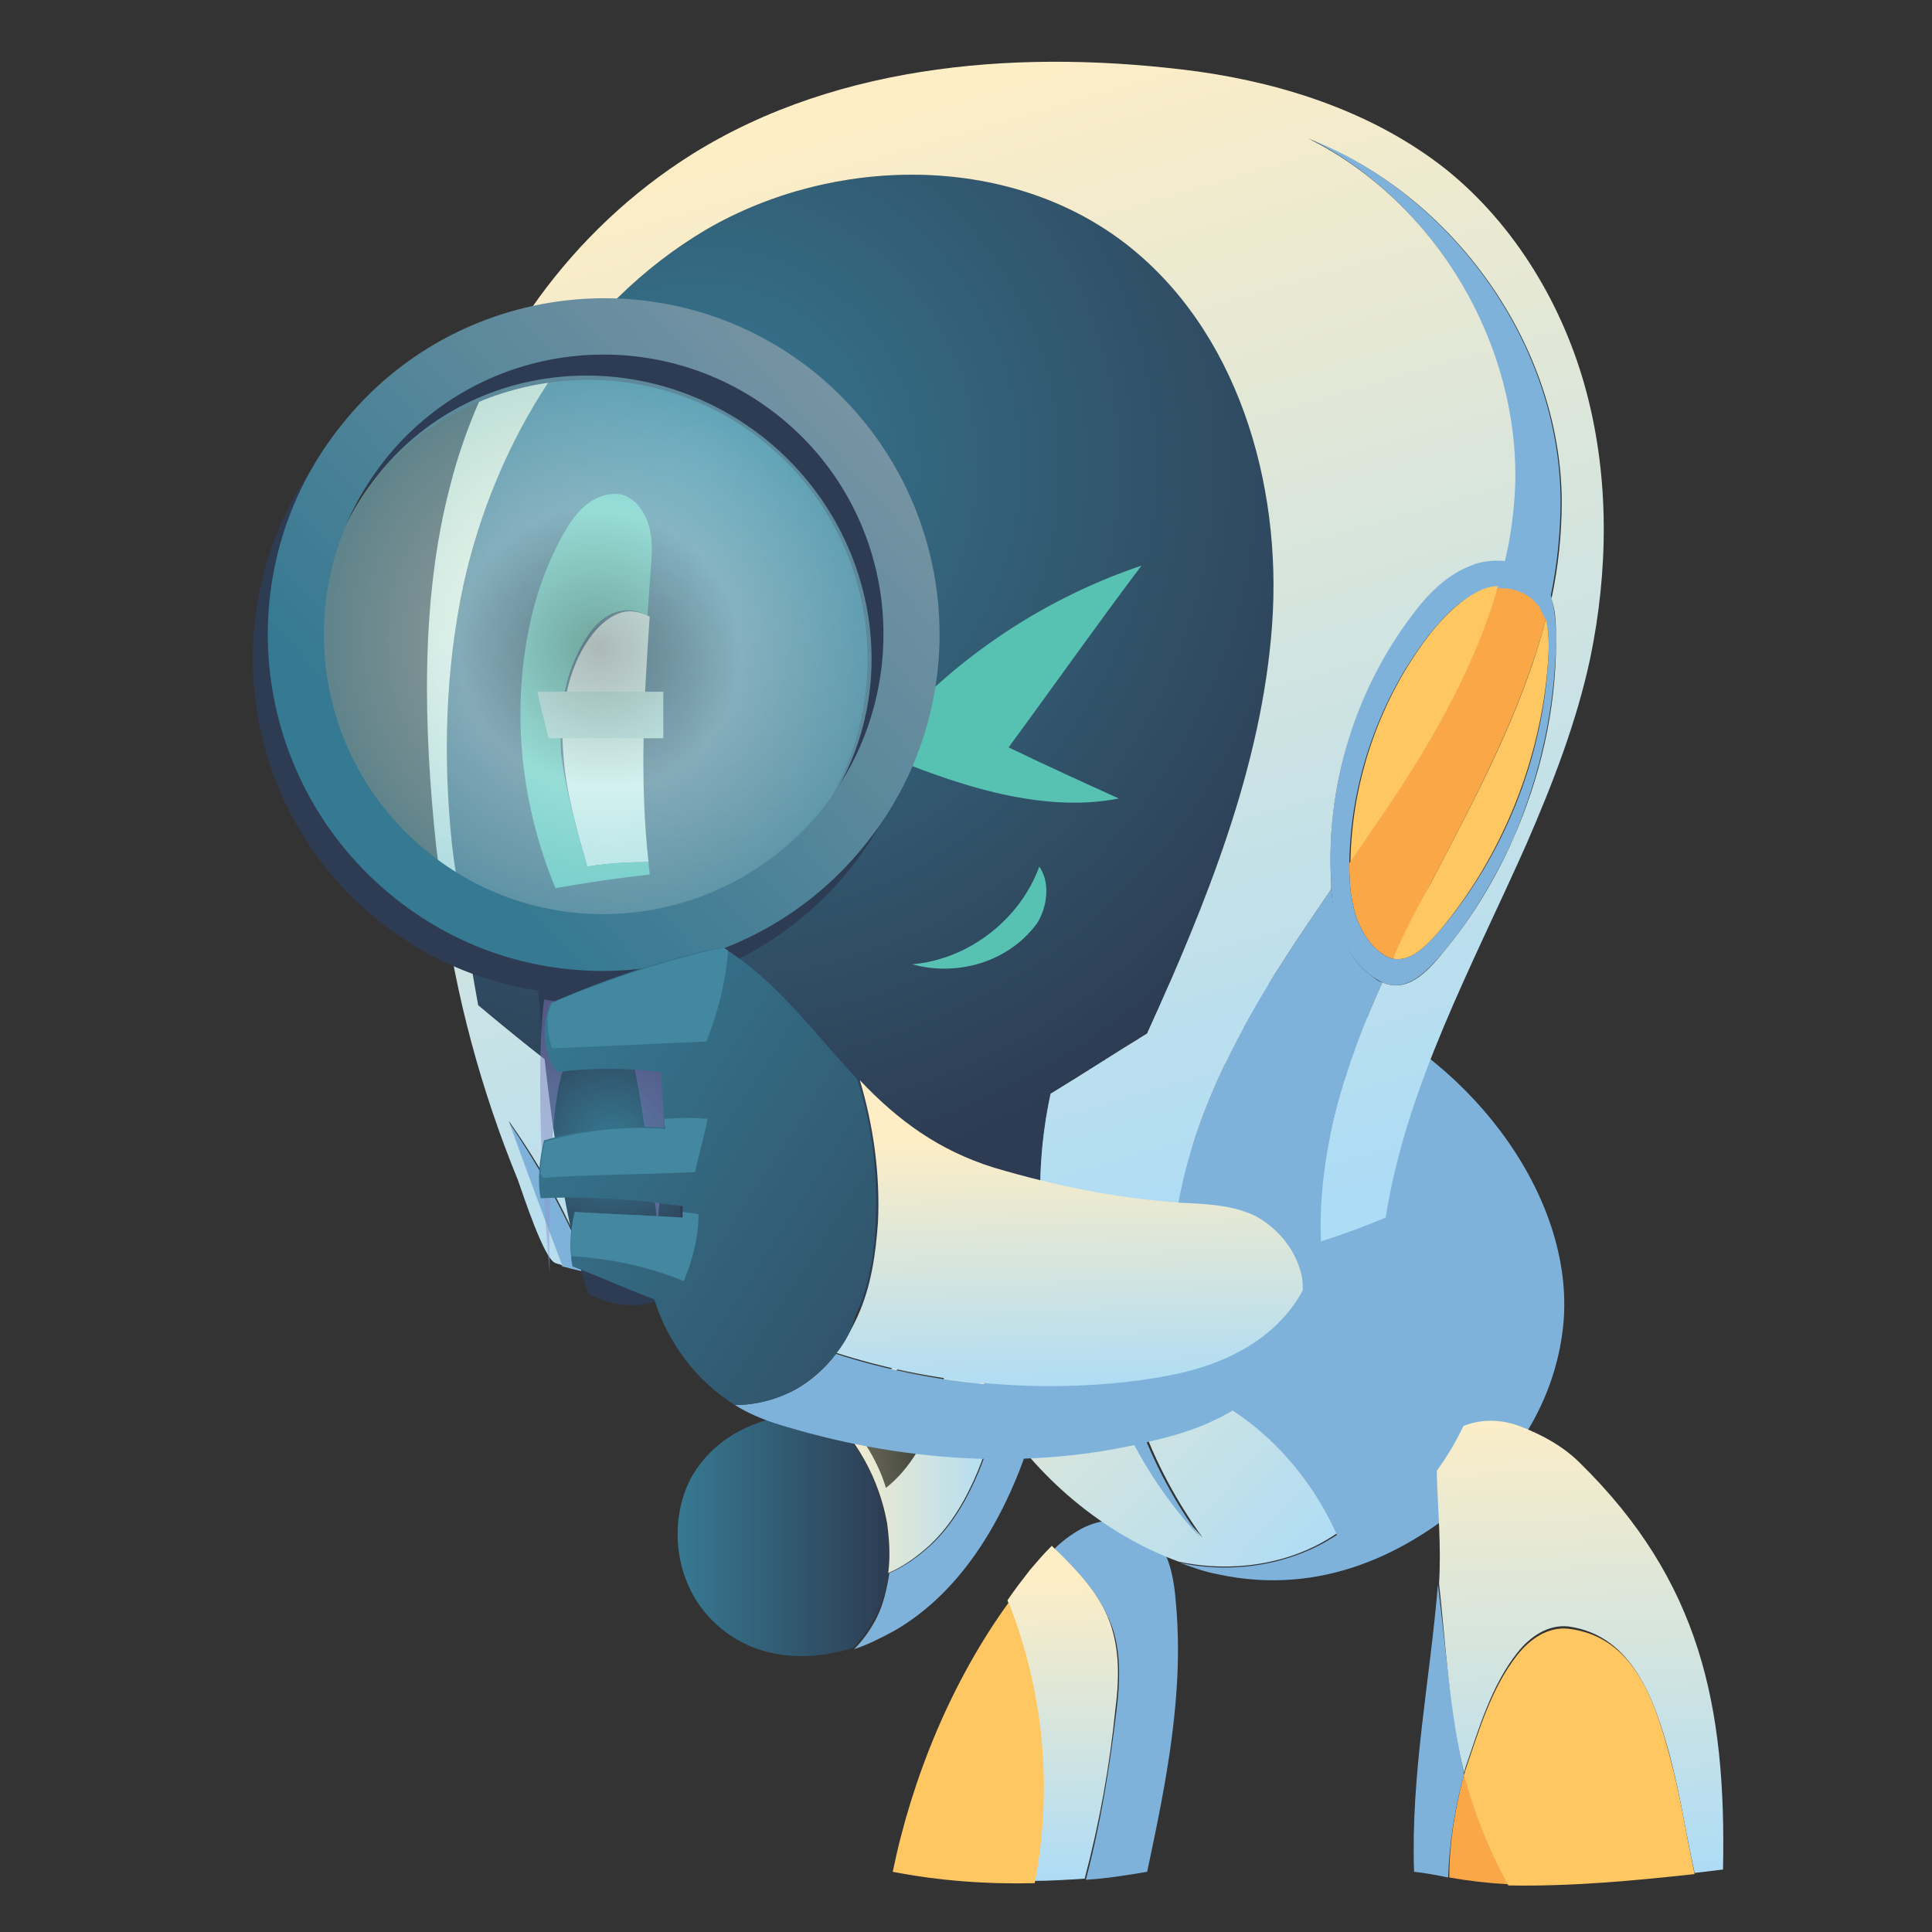<svg width="207" height="207" viewBox="0 0 207 207" fill="none" xmlns="http://www.w3.org/2000/svg">
<rect x="0" y="0" width="207" height="207" fill="#333333" stroke="none"/>
<path d="M95.164 168.423C95.042 170.127 94.555 171.709 93.825 173.169C93.217 174.386 92.365 175.603 91.391 176.577C85.794 178.28 79.709 177.672 75.571 172.804C72.286 168.91 71.677 162.947 73.989 158.444C76.18 154.429 80.196 152.238 84.577 151.63C85.794 151.508 86.889 151.143 88.106 150.899C91.635 154.063 94.191 158.444 94.921 163.19C95.286 164.894 95.407 166.598 95.164 168.423Z" fill="url(#paint0_linear_475_1893)"/>
<path d="M111.471 136.662C112.931 142.138 112.323 148.101 110.619 153.577C108.063 161.852 103.439 170.371 95.772 174.751C94.434 175.482 92.974 176.212 91.513 176.699C92.487 175.725 93.339 174.508 93.947 173.291C94.677 171.831 95.042 170.127 95.286 168.545C96.989 167.815 98.45 166.72 99.788 165.503C102.1 163.312 103.682 160.513 104.899 157.593C108.185 149.561 108.185 140.312 104.899 132.281C105.751 131.794 106.725 131.55 107.577 131.672C109.645 132.037 110.984 134.471 111.471 136.662Z" fill="#7EB2DB"/>
<path d="M104.778 132.281C108.064 140.313 108.064 149.561 104.778 157.593C103.561 160.514 101.979 163.313 99.667 165.503C98.328 166.72 96.868 167.815 95.164 168.545C95.407 166.72 95.286 165.016 95.042 163.191C94.191 158.445 91.757 154.064 88.228 150.9C91.27 149.926 93.947 148.344 96.259 145.91C97.963 144.085 99.302 142.016 100.519 139.826C101.614 137.879 101.979 135.566 103.196 133.741C103.561 133.133 104.169 132.646 104.778 132.281Z" fill="url(#paint1_linear_475_1893)"/>
<path d="M101.492 139.46C98.45 145.545 94.312 148.831 89.444 151.143C91.878 152.847 94.069 156.497 94.921 159.418C100.032 155.402 102.222 146.762 101.492 139.46Z" fill="url(#paint2_linear_475_1893)"/>
<path d="M125.953 171.344C126.926 181.201 124.979 190.815 122.91 200.55C120.72 200.915 118.529 201.28 116.339 201.402C117.921 195.439 118.894 189.354 119.625 183.27C119.99 180.349 120.111 177.307 119.259 174.629C118.164 171.222 115.609 168.423 112.931 165.989C113.783 165.137 114.757 164.407 115.852 163.799C117.921 162.704 120.598 162.46 122.545 163.799C124.979 165.259 125.709 168.423 125.953 171.344Z" fill="#7EB2DB"/>
<path d="M119.138 174.508C119.99 177.307 119.868 180.349 119.503 183.148C118.894 189.232 117.799 195.317 116.217 201.28C114.392 201.402 112.566 201.523 110.741 201.523C112.566 191.545 111.593 180.957 107.942 171.465C108.672 170.37 109.524 169.275 110.376 168.18C111.106 167.328 111.836 166.476 112.688 165.624C115.487 168.301 118.164 171.1 119.138 174.508Z" fill="url(#paint3_linear_475_1893)"/>
<path d="M108.064 171.709C111.836 181.201 112.81 191.667 110.863 201.767C105.751 201.889 100.64 201.524 95.651 200.55C97.72 190.45 101.979 180.106 108.064 171.709Z" fill="#FFC761"/>
<path d="M143.841 107.82C158.079 113.904 169.032 128.873 167.45 142.381C166.598 149.561 162.947 155.645 157.958 160.148C151.021 166.354 141.651 171.1 130.455 168.666C129.117 168.423 127.778 167.936 126.439 167.449C133.376 168.91 140.434 167.084 145.058 163.068C151.265 157.592 153.577 148.952 153.942 140.068C154.064 133.862 153.212 126.926 149.074 121.084C143.963 113.783 134.958 109.645 126.683 108.793C122.667 108.307 118.773 108.55 115.122 109.158C122.91 104.291 133.254 103.195 143.841 107.82Z" fill="#7EB2DB"/>
<path d="M148.952 120.963C153.09 126.804 154.064 133.741 153.82 139.947C153.577 148.831 151.143 157.592 144.937 162.947C140.312 167.084 133.254 168.788 126.317 167.328C118.286 164.407 110.862 158.201 106.36 150.656C101.37 142.259 100.153 132.645 102.466 124.735C104.413 118.042 108.915 112.444 114.757 108.915C118.529 108.307 122.423 108.185 126.317 108.55C134.836 109.524 143.841 113.783 148.952 120.963ZM128.265 132.159C129.238 128.751 128.021 123.883 125.466 120.719C123.519 118.407 121.085 117.19 118.407 117.069C118.286 114.27 118.407 111.592 119.259 109.037C117.556 111.349 116.46 114.148 116.095 117.312C111.958 118.286 109.037 122.058 107.942 125.587C107.698 126.439 107.455 127.291 107.455 128.143C107.333 130.942 108.307 133.862 110.254 136.053C111.836 137.878 113.783 138.973 115.974 139.338C116.339 139.338 116.825 139.46 117.191 139.46C117.799 148.222 122.058 157.471 128.873 164.772C123.153 156.862 119.989 147.979 119.746 139.338C123.64 138.608 127.169 135.931 128.265 132.159Z" fill="url(#paint4_linear_475_1893)"/>
<path d="M125.466 120.719C128.143 123.883 129.36 128.751 128.264 132.158C127.169 135.809 123.64 138.608 119.503 139.338C119.746 147.978 122.91 156.862 128.63 164.772C121.815 157.47 117.555 148.222 116.947 139.46C116.582 139.46 116.095 139.46 115.73 139.338C113.54 138.973 111.593 137.878 110.011 136.052C108.063 133.862 107.09 130.941 107.212 128.142C107.212 127.412 107.455 126.56 107.698 125.587C108.794 122.058 111.836 118.285 115.852 117.312C116.217 114.269 117.312 111.349 119.016 109.037C118.286 111.592 118.042 114.269 118.164 117.068C121.085 117.19 123.518 118.529 125.466 120.719ZM127.534 129.724C127.656 128.629 127.534 127.412 127.169 126.195C127.169 126.074 127.048 125.952 127.048 125.83C127.048 125.709 126.926 125.587 126.926 125.465C126.926 125.343 126.804 125.222 126.804 125.1C126.682 124.857 126.561 124.613 126.561 124.37C126.561 124.37 126.561 124.248 126.439 124.248C126.439 124.127 126.317 124.005 126.196 123.761C126.074 123.518 125.831 123.153 125.709 122.91C125.587 122.666 125.344 122.423 125.222 122.179C124.735 121.571 124.127 120.963 123.518 120.476C123.397 120.354 123.275 120.232 123.153 120.232C121.936 119.381 120.598 118.894 119.016 119.015C114.635 119.137 111.349 123.031 110.254 126.682C110.011 127.412 109.889 128.142 109.889 128.873C109.645 132.645 112.079 137.148 116.46 137.878C118.164 138.121 119.989 137.878 121.571 137.391C122.18 137.148 122.667 136.904 123.153 136.661C123.64 136.418 124.005 136.174 124.37 135.809C125.709 134.714 126.804 133.254 127.291 131.672C127.413 131.428 127.413 131.185 127.413 130.941C127.534 130.333 127.534 130.09 127.534 129.724Z" fill="#7EB2DB"/>
<path d="M127.169 126.195C127.534 127.412 127.656 128.629 127.534 129.725C127.534 130.09 127.534 130.333 127.413 130.698C127.413 130.942 127.291 131.185 127.291 131.428C126.804 133.01 125.831 134.471 124.37 135.566C124.005 135.931 123.519 136.174 123.154 136.418C122.667 136.661 122.058 136.904 121.572 137.148C120.233 137.635 118.773 137.878 117.191 137.756C114.635 136.053 113.418 132.767 113.54 129.968C113.54 129.36 113.661 128.629 113.905 127.778C115.122 124.127 118.408 120.233 122.667 120.111C122.788 120.111 123.032 120.111 123.154 120.111C123.275 120.233 123.397 120.354 123.519 120.354C124.127 120.841 124.736 121.449 125.222 122.058C125.344 122.301 125.587 122.545 125.709 122.788C125.831 123.031 126.074 123.397 126.196 123.64C126.318 123.762 126.318 123.883 126.439 124.127C126.439 124.127 126.439 124.248 126.561 124.248C126.683 124.492 126.804 124.735 126.804 124.979C126.804 125.1 126.926 125.222 126.926 125.344C126.926 125.465 127.048 125.587 127.048 125.709C127.048 125.952 127.169 126.074 127.169 126.195Z" fill="#CFEAE4"/>
<path d="M123.275 120.111C123.153 120.111 122.91 120.111 122.788 120.111C118.407 120.232 115.122 124.126 114.026 127.777C113.783 128.507 113.661 129.238 113.661 129.968C113.54 132.767 114.757 136.052 117.312 137.756C118.772 137.878 120.354 137.634 121.693 137.148C120.111 137.756 118.407 137.999 116.582 137.634C112.201 136.904 109.767 132.402 110.011 128.629C110.011 128.021 110.254 127.29 110.376 126.439C111.593 122.788 114.878 118.894 119.138 118.772C120.598 118.772 122.058 119.259 123.275 120.111Z" fill="#578AB4"/>
<path d="M125.831 129.116C125.466 130.455 124.37 131.672 123.032 132.037C121.693 132.524 119.868 132.159 118.407 131.185C116.947 130.211 115.974 128.508 116.095 126.926C115.73 128.386 115.365 130.211 115.974 131.672C116.582 133.254 117.921 134.714 119.503 135.323C121.45 136.053 123.397 135.444 124.492 134.106C125.709 133.01 125.587 130.82 125.831 129.116Z" fill="#ACDDD7"/>
<path d="M122.18 128.507C123.519 128.142 124.979 127.169 124.492 125.465C124.127 124.005 122.18 123.031 120.841 123.275C117.799 123.64 118.286 129.603 122.18 128.507Z" fill="#EDF7F7"/>
<path d="M137.391 118.772C139.095 121.206 139.339 124.127 138.73 126.561C138 128.994 136.418 130.942 134.714 132.645C130.698 136.661 125.466 139.582 119.746 141.285C119.746 140.677 119.624 139.947 119.624 139.338C123.762 138.73 127.291 135.931 128.386 132.158C129.36 128.751 128.143 123.883 125.587 120.719C123.64 118.407 121.206 117.19 118.529 117.069C118.407 115 118.529 112.931 118.894 110.984C123.275 111.106 128.021 112.323 131.915 114.27C133.984 115.487 136.053 116.947 137.391 118.772ZM111.836 142.989C113.783 142.746 115.608 142.502 117.434 142.016C117.312 141.164 117.19 140.312 117.19 139.582C116.825 139.582 116.339 139.582 115.973 139.46C113.783 139.095 111.836 138 110.254 136.174C108.307 133.984 107.333 131.063 107.455 128.264C107.455 127.534 107.698 126.682 107.942 125.709C109.037 122.18 112.079 118.407 116.095 117.434C116.339 115.121 117.069 113.053 118.042 111.106C115.243 111.106 112.566 111.592 110.376 112.566C106.725 115.852 104.048 120.111 102.709 124.979C101.37 129.725 101.249 135.201 102.466 140.555C102.831 140.92 103.196 141.285 103.561 141.529C105.995 143.233 109.159 143.233 111.836 142.989Z" fill="url(#paint5_linear_475_1893)"/>
<path d="M156.863 190.084C157.958 194.222 159.54 198.116 161.609 201.889C159.418 201.767 157.349 201.524 155.281 201.159C155.281 197.386 155.889 193.857 156.863 190.084Z" fill="#FAA747"/>
<path d="M178.889 188.138C180.106 192.64 180.593 196.291 181.566 200.794C174.873 201.524 168.302 202.133 161.609 202.011C159.54 198.238 157.958 194.344 156.863 190.207C156.863 190.085 156.984 189.841 156.984 189.72C158.445 185.461 159.783 180.836 162.582 177.307C163.921 175.603 165.868 174.265 168.058 174.508C175.117 175.36 177.307 182.297 178.889 188.138Z" fill="#FFC761"/>
<path d="M156.863 190.084C155.889 193.735 155.281 197.386 155.159 201.159C153.942 200.915 152.725 200.672 151.508 200.55C151.143 190.084 153.212 180.106 154.064 169.762C154.915 176.577 155.402 183.391 156.863 190.084Z" fill="#7EB2DB"/>
<path d="M184.609 200.307C183.635 200.429 182.54 200.55 181.566 200.672C180.593 196.291 180.106 192.64 178.889 188.016C177.307 182.296 174.995 175.238 168.058 174.265C165.868 174.021 163.921 175.36 162.582 177.064C159.783 180.593 158.445 185.217 156.984 189.476C156.984 189.598 156.863 189.841 156.863 189.963C155.281 183.27 154.915 176.455 154.185 169.64C154.429 165.746 154.064 161.852 153.942 157.958C153.942 155.889 154.429 153.942 156.376 152.968C158.445 151.995 160.757 151.995 162.947 152.847C165.138 153.698 167.45 154.915 169.275 156.741C182.175 169.397 184.974 182.783 184.609 200.307Z" fill="url(#paint6_linear_475_1893)"/>
<path d="M158.079 133.254C159.175 138.73 159.905 143.719 158.079 149.561C155.767 156.619 150.535 162.825 143.963 166.233C141.529 159.661 136.661 153.577 130.455 150.169C127.169 148.344 123.519 150.413 119.99 151.021C118.408 151.264 108.672 153.333 107.699 152.116C104.413 147.492 102.709 141.772 102.831 136.174C106.725 130.577 113.053 126.804 119.503 124.735C128.021 121.936 137.027 120.963 145.91 121.693C149.074 121.936 152.603 122.423 155.159 124.37C157.228 125.952 156.984 127.534 157.471 129.846C157.593 131.063 157.836 132.159 158.079 133.254Z" fill="#7EB2DB"/>
<path d="M136.296 66.931C135.201 82.142 129.238 96.746 122.91 110.74C119.503 112.809 115.974 115.121 112.566 117.19C110.984 124.492 111.106 132.037 112.688 139.338C96.989 141.042 81.048 140.312 65.836 137.148C63.645 129.846 62.55 124.248 61.455 116.095C58.169 113.904 51.111 107.941 51.111 107.941C51.111 107.941 48.921 94.92 48.434 90.539C47.46 81.291 47.704 71.799 49.651 62.672C53.058 47.217 62.063 32.613 75.693 24.582C89.323 16.672 107.82 16.428 120.355 25.92C132.524 35.169 137.392 51.719 136.296 66.931Z" fill="url(#paint7_radial_475_1893)"/>
<path d="M69.487 92.365C67.296 92.365 65.106 92.487 62.916 92.852C61.82 88.958 60.603 84.82 60.36 80.804C59.995 76.788 60.603 72.529 62.672 69.122C63.646 67.54 64.984 66.079 66.688 65.593C67.662 65.349 68.757 65.593 69.609 66.079C69 74.841 68.513 83.725 69.487 92.365Z" fill="#CFEAE4"/>
<path d="M62.915 92.852C65.106 92.486 67.296 92.365 69.487 92.365C69.487 92.852 69.609 93.338 69.609 93.703C66.201 94.068 62.915 94.555 59.508 95.164C55.857 86.28 54.762 76.545 56.709 67.174C57.439 63.523 58.778 59.873 60.725 56.587C61.333 55.613 62.063 54.64 63.037 53.91C64.011 53.179 65.228 52.815 66.323 52.936C67.905 53.179 69 54.64 69.487 56.222C69.974 57.804 69.852 59.386 69.73 60.968C69.609 62.672 69.487 64.254 69.365 65.957C68.513 65.471 67.418 65.227 66.445 65.471C64.619 65.836 63.28 67.418 62.429 69C60.36 72.529 59.873 76.666 60.116 80.682C60.603 84.82 61.82 88.957 62.915 92.852Z" fill="#58C2B2"/>
<path d="M165.624 66.323C163.069 76.18 157.958 85.672 153.212 94.799C151.873 97.354 150.534 100.031 149.196 102.709C148.587 102.587 148.101 102.222 147.492 101.735C145.18 99.545 144.572 96.259 144.572 92.852C144.572 92.73 144.572 92.608 144.572 92.487C146.884 89.079 149.196 85.793 151.386 82.264C155.159 76.18 158.445 69.73 160.392 62.915C162.095 62.793 163.799 63.402 164.894 64.862C165.259 65.349 165.503 65.836 165.624 66.323Z" fill="#FAA747"/>
<path d="M166.72 68.635C166.72 67.053 166.598 65.471 166.233 64.01C165.989 63.28 165.624 62.55 165.138 61.942C164.164 60.725 162.825 60.116 161.243 59.995C160.026 59.873 158.688 59.995 157.593 60.481C155.037 61.455 152.968 63.645 151.265 65.836C145.18 73.868 142.016 84.333 142.624 94.434C142.624 94.677 142.624 94.921 142.624 95.164C142.868 98.693 143.841 102.1 146.762 104.413C147.249 104.778 147.614 105.021 148.101 105.264C150.656 106.36 152.725 104.291 154.672 101.979C157.714 98.328 160.148 94.19 162.095 89.931C165.016 83.116 166.598 75.936 166.72 68.635ZM154.185 99.788C152.603 101.614 151.021 103.074 149.196 102.709C148.587 102.587 148.101 102.222 147.492 101.735C145.18 99.545 144.571 96.259 144.571 92.852C144.571 92.73 144.571 92.608 144.571 92.487C144.693 83.603 147.857 74.719 153.212 67.905C154.794 65.957 156.497 64.132 158.688 63.402C159.175 63.159 159.783 63.037 160.392 63.037C162.095 62.915 163.799 63.524 164.894 64.984C165.138 65.471 165.381 65.957 165.624 66.444C165.989 67.783 165.989 69.365 165.868 70.825C165.259 81.413 161 91.878 154.185 99.788Z" fill="#7EB2DB"/>
<path d="M165.868 70.825C165.138 81.412 160.878 91.878 154.185 99.788C152.603 101.614 151.021 103.074 149.196 102.709C150.413 100.032 151.751 97.354 153.212 94.799C157.958 85.672 163.069 76.301 165.624 66.323C165.989 67.783 165.989 69.243 165.868 70.825ZM153.333 67.783C147.979 74.598 144.815 83.481 144.693 92.365C147.005 88.957 149.317 85.672 151.508 82.143C155.28 76.058 158.566 69.608 160.513 62.794C159.905 62.794 159.418 62.915 158.81 63.158C156.619 64.132 154.794 65.957 153.333 67.783Z" fill="#FFC761"/>
<path d="M63.159 136.418C62.185 136.174 61.212 135.931 60.238 135.688C58.291 130.576 56.344 125.344 54.519 120.233C57.926 125.222 60.968 130.698 63.159 136.418ZM140.069 14.725C153.698 21.539 162.704 36.751 162.217 51.963C162.095 54.64 161.73 57.317 161.122 59.994C162.582 60.116 164.042 60.846 165.016 61.941C165.503 62.55 165.868 63.28 166.111 64.01C166.841 60.603 167.206 57.074 167.206 53.545C167.085 36.873 155.646 20.931 140.069 14.725ZM142.624 95.285C139.46 99.91 136.296 104.534 133.619 109.402C128.873 117.92 125.344 127.534 125.587 137.27C130.942 136.174 136.296 134.714 141.529 133.01C141.164 123.518 144.085 114.148 148.101 105.264C147.614 105.143 147.249 104.778 146.762 104.412C143.963 102.222 142.989 98.815 142.624 95.285Z" fill="#7EB2DB"/>
<path d="M170.005 42.106C167.572 32.857 162.339 24.095 154.915 18.132C147.37 12.169 137.878 9.005 128.386 7.667C110.132 5.233 90.053 6.571 74.111 16.55C61.333 24.582 51.841 37.603 48.191 52.206C45.026 64.376 45.392 78.005 46.73 90.661C46.974 92.608 47.217 94.555 47.46 96.381C48.799 106.725 51.598 116.947 55.492 126.439C55.979 127.778 58.291 134.958 59.508 135.323C59.751 135.444 59.995 135.444 60.238 135.566C58.291 130.455 56.344 125.222 54.519 120.111C58.048 125.1 61.09 130.577 63.159 136.296C64.132 136.54 64.984 136.783 65.958 136.905C63.767 129.603 62.672 124.005 61.577 115.852C58.291 113.661 51.233 107.698 51.233 107.698C51.233 107.698 48.921 94.921 48.434 90.54C47.46 81.291 47.704 71.799 49.651 62.672C53.058 47.217 62.064 32.614 75.693 24.582C89.323 16.672 107.82 16.428 120.355 25.921C132.524 35.169 137.392 51.719 136.296 66.931C135.201 82.143 129.238 96.746 122.91 110.741C119.503 112.809 115.974 115.122 112.566 117.19C110.984 124.492 111.106 132.037 112.688 139.339C117.069 138.852 121.328 138.243 125.587 137.27C125.344 127.534 128.873 117.921 133.619 109.402C136.296 104.534 139.46 99.91 142.624 95.286C142.624 95.042 142.624 94.799 142.624 94.555C142.016 84.333 145.18 73.989 151.265 65.958C152.968 63.645 155.037 61.577 157.593 60.603C158.688 60.116 160.027 59.995 161.243 60.116C161.852 57.561 162.217 54.883 162.339 52.084C162.825 36.873 153.82 21.661 140.191 14.846C155.767 20.931 167.206 36.995 167.328 53.666C167.328 57.196 166.963 60.725 166.233 64.132C166.72 65.593 166.72 67.174 166.72 68.757C166.72 76.058 165.016 83.36 162.095 89.931C160.148 94.312 157.714 98.328 154.672 101.979C152.725 104.413 150.656 106.36 148.101 105.264C144.085 114.148 141.164 123.518 141.529 133.01C143.841 132.28 146.154 131.428 148.466 130.455C150.656 116.46 157.714 103.561 163.556 90.418C166.355 83.968 168.91 77.397 170.37 70.582C172.318 61.212 172.439 51.354 170.005 42.106Z" fill="url(#paint8_linear_475_1893)"/>
<path d="M93.704 80.439C101.127 71.312 111.106 64.376 122.302 60.603C117.434 67.053 112.81 73.624 108.064 80.074C112.08 82.021 115.852 83.725 119.868 85.55C111.349 87.254 101.736 83.846 93.704 80.439Z" fill="#58C2B2"/>
<path d="M111.349 92.852C109.281 98.571 103.683 102.83 97.72 103.317C102.587 104.656 108.064 103.074 111.106 98.936C112.201 97.233 112.566 94.555 111.349 92.852Z" fill="#58C2B2"/>
<path d="M57.561 74.111L58.778 79.1H71.069V74.111H57.561Z" fill="#ACDDD7"/>
<path d="M85.307 42.349C69.73 30.058 47.095 32.735 34.804 48.312C22.513 63.889 25.191 86.524 40.767 98.815C56.344 111.106 78.979 108.428 91.27 92.852C103.561 77.275 100.884 54.64 85.307 42.349ZM44.418 94.069C31.397 83.846 29.206 64.984 39.429 52.084C49.651 39.185 68.513 36.873 81.534 47.095C94.556 57.317 96.746 76.18 86.524 89.201C76.302 102.222 57.439 104.412 44.418 94.069Z" fill="#2D3C52"/>
<path d="M57.561 105.143C57.561 105.143 59.143 127.169 63.037 138.609C63.037 138.609 68.391 141.894 73.259 137.757L71.799 104.656L57.561 105.143Z" fill="url(#paint9_radial_475_1893)"/>
<path opacity="0.5" d="M70.46 131.185C70.46 131.185 68.392 113.783 67.175 111.471C67.175 111.471 63.889 111.836 61.212 113.296C58.413 114.757 58.9 136.418 58.9 136.418C58.9 136.418 57.074 117.677 58.291 107.09C58.291 107.09 67.296 108.672 72.286 108.55L70.46 131.185Z" fill="url(#paint10_linear_475_1893)"/>
<path opacity="0.5" d="M87.376 87.984C77.518 100.518 59.021 102.344 46 92.122C32.979 81.899 30.423 63.402 40.402 50.989C50.259 38.455 68.757 36.63 81.778 46.852C94.677 57.074 97.233 75.571 87.376 87.984Z" fill="url(#paint11_radial_475_1893)"/>
<path d="M87.011 39.672C71.434 27.381 48.799 30.058 36.508 45.635C24.095 61.211 26.773 83.846 42.349 96.259C57.926 108.672 80.561 105.873 92.852 90.296C105.265 74.719 102.587 52.084 87.011 39.672ZM46.122 91.513C33.1 81.291 30.91 62.428 41.132 49.407C51.355 36.386 70.217 34.196 83.238 44.418C96.259 54.64 98.45 73.502 88.228 86.524C77.884 99.545 59.021 101.735 46.122 91.513Z" fill="url(#paint12_linear_475_1893)"/>
<path d="M132.767 144.937C135.566 143.476 138.122 141.164 139.582 138.365C139.582 140.069 138.974 141.651 138.487 143.476C137.635 146.519 135.323 149.074 132.646 150.778C129.968 152.482 126.926 153.577 123.762 154.307C110.376 157.714 96.138 156.619 82.995 152.482C81.534 151.995 80.074 151.386 78.736 150.535C81.048 150.535 83.238 149.926 85.307 148.831C87.011 147.857 88.471 146.519 89.566 145.058C99.423 148.222 110.011 149.318 120.355 148.222C124.614 147.736 128.995 147.005 132.767 144.937Z" fill="#7EB2DB"/>
<path d="M139.339 136.175C139.582 136.905 139.582 137.635 139.582 138.244C138.122 141.043 135.566 143.355 132.767 144.815C128.995 146.884 124.614 147.614 120.355 148.101C110.011 149.196 99.423 148.101 89.566 144.937C90.54 143.72 91.27 142.381 91.878 141.043C93.339 137.879 93.825 134.35 94.069 130.942C94.312 125.831 93.582 120.598 92.122 115.73C96.259 120.111 100.64 123.275 106.482 125.101C113.053 127.048 119.624 128.387 126.561 128.873C129.36 128.995 132.159 129.117 134.593 130.334C136.783 131.551 138.608 133.619 139.339 136.175Z" fill="url(#paint13_linear_475_1893)"/>
<path d="M89.566 145.058C88.349 146.64 86.889 147.857 85.307 148.831C83.36 149.926 81.048 150.535 78.736 150.535C74.598 147.979 71.556 143.841 70.095 139.217C67.175 138.122 64.254 136.783 61.333 135.688C60.968 133.741 61.09 131.672 61.577 129.847C65.471 130.09 69.243 130.212 73.138 130.455C73.138 129.968 73.138 129.725 73.138 129.238C68.148 128.508 63.037 128.143 57.926 128.386C57.561 126.439 57.804 124.127 58.291 122.18C62.429 120.963 66.931 120.476 71.191 120.841C71.069 118.894 70.947 116.826 70.826 114.878C67.053 114.392 63.281 114.392 59.63 114.878C58.169 112.688 57.926 109.767 59.021 107.455C64.862 104.9 71.312 102.709 77.397 101.492C82.995 104.9 86.889 110.254 91.27 115C91.513 115.244 91.757 115.487 91.878 115.73C93.46 120.598 94.069 125.831 93.826 130.942C93.704 134.349 93.095 137.878 91.635 141.042C91.27 142.503 90.54 143.841 89.566 145.058Z" fill="url(#paint14_linear_475_1893)"/>
<path d="M61.212 134.593C61.09 133.011 61.212 131.307 61.577 129.847C65.471 130.09 69.243 130.212 73.138 130.455C73.138 130.212 73.138 130.09 73.138 129.847C73.746 129.968 74.233 129.968 74.841 130.09C74.841 132.524 74.233 134.958 73.259 137.27C69.487 135.688 65.349 134.836 61.212 134.593ZM71.191 119.868C71.191 120.233 71.191 120.598 71.312 120.963C67.053 120.598 62.55 121.085 58.413 122.302C58.048 123.397 57.926 124.614 57.926 125.831C58.048 125.953 58.048 126.074 58.169 126.196C63.524 125.831 69.122 125.831 74.476 125.587C74.841 123.762 75.45 121.815 75.815 119.868C74.233 119.746 72.773 119.746 71.191 119.868ZM78.005 101.857C77.884 101.736 77.64 101.614 77.519 101.492C71.434 102.831 64.862 105.021 59.143 107.455C58.9 107.942 58.778 108.429 58.656 109.037C58.656 110.132 58.778 111.228 59.143 112.323C64.619 112.079 70.217 111.836 75.693 111.593C76.91 108.429 77.762 105.265 78.005 101.857Z" fill="#4387A1"/>
<defs>
<linearGradient id="paint0_linear_475_1893" x1="72.719" y1="164.139" x2="95.317" y2="164.139" gradientUnits="userSpaceOnUse">
<stop stop-color="#367992"/>
<stop offset="1" stop-color="#2D3C52"/>
</linearGradient>
<linearGradient id="paint1_linear_475_1893" x1="88.172" y1="150.322" x2="107.193" y2="150.322" gradientUnits="userSpaceOnUse">
<stop stop-color="#FFEEC5"/>
<stop offset="1" stop-color="#ADDCF6"/>
</linearGradient>
<linearGradient id="paint2_linear_475_1893" x1="79.277" y1="152.241" x2="109.792" y2="147.767" gradientUnits="userSpaceOnUse">
<stop stop-color="#BDBE9A"/>
<stop offset="0.301" stop-color="#777765"/>
<stop offset="0.785" stop-color="#282925"/>
<stop offset="1" stop-color="#010101"/>
</linearGradient>
<linearGradient id="paint3_linear_475_1893" x1="113.813" y1="168.613" x2="114.434" y2="201.548" gradientUnits="userSpaceOnUse">
<stop stop-color="#FFEEC5"/>
<stop offset="1" stop-color="#ADDCF6"/>
</linearGradient>
<linearGradient id="paint4_linear_475_1893" x1="106.901" y1="116.419" x2="151.228" y2="159.09" gradientUnits="userSpaceOnUse">
<stop stop-color="#FFEEC5"/>
<stop offset="1" stop-color="#ADDCF6"/>
</linearGradient>
<linearGradient id="paint5_linear_475_1893" x1="108.342" y1="116.328" x2="134.198" y2="150.525" gradientUnits="userSpaceOnUse">
<stop stop-color="#BDBE9A"/>
<stop offset="0.301" stop-color="#777765"/>
<stop offset="0.785" stop-color="#282925"/>
<stop offset="1" stop-color="#010101"/>
</linearGradient>
<linearGradient id="paint6_linear_475_1893" x1="167.967" y1="149.107" x2="170.245" y2="201.719" gradientUnits="userSpaceOnUse">
<stop stop-color="#FFEEC5"/>
<stop offset="1" stop-color="#ADDCF6"/>
</linearGradient>
<radialGradient id="paint7_radial_475_1893" cx="0" cy="0" r="1" gradientUnits="userSpaceOnUse" gradientTransform="translate(74.836 49.965) rotate(-2.763) scale(77.367 77.367)">
<stop stop-color="#367992"/>
<stop offset="1" stop-color="#2D3C52"/>
</radialGradient>
<linearGradient id="paint8_linear_475_1893" x1="90.526" y1="9.085" x2="126.568" y2="133.367" gradientUnits="userSpaceOnUse">
<stop stop-color="#FFEEC5"/>
<stop offset="1" stop-color="#ADDCF6"/>
</linearGradient>
<radialGradient id="paint9_radial_475_1893" cx="0" cy="0" r="1" gradientUnits="userSpaceOnUse" gradientTransform="translate(65.412 122.263) scale(13.605 13.605)">
<stop stop-color="#367992"/>
<stop offset="1" stop-color="#2D3C52"/>
</radialGradient>
<linearGradient id="paint10_linear_475_1893" x1="52.937" y1="130.4" x2="73.717" y2="110.004" gradientUnits="userSpaceOnUse">
<stop stop-color="#90A3D3"/>
<stop offset="1" stop-color="#745FA9"/>
</linearGradient>
<radialGradient id="paint11_radial_475_1893" cx="0" cy="0" r="1" gradientUnits="userSpaceOnUse" gradientTransform="translate(64.196 69.436) rotate(38.791) scale(29.691 28.637)">
<stop stop-color="#898989"/>
<stop offset="0.516" stop-color="#D7F8FB"/>
<stop offset="1" stop-color="#8ED5E3"/>
</radialGradient>
<linearGradient id="paint12_linear_475_1893" x1="44.803" y1="85.87" x2="105.58" y2="31.104" gradientUnits="userSpaceOnUse">
<stop stop-color="#367992"/>
<stop offset="0.9" stop-color="#8198A5"/>
</linearGradient>
<linearGradient id="paint13_linear_475_1893" x1="114.078" y1="121.253" x2="114.785" y2="149.517" gradientUnits="userSpaceOnUse">
<stop stop-color="#FFEEC5"/>
<stop offset="1" stop-color="#ADDCF6"/>
</linearGradient>
<linearGradient id="paint14_linear_475_1893" x1="55.301" y1="111.224" x2="121.547" y2="154.238" gradientUnits="userSpaceOnUse">
<stop stop-color="#367992"/>
<stop offset="1" stop-color="#2D3C52"/>
</linearGradient>
</defs>
</svg>
